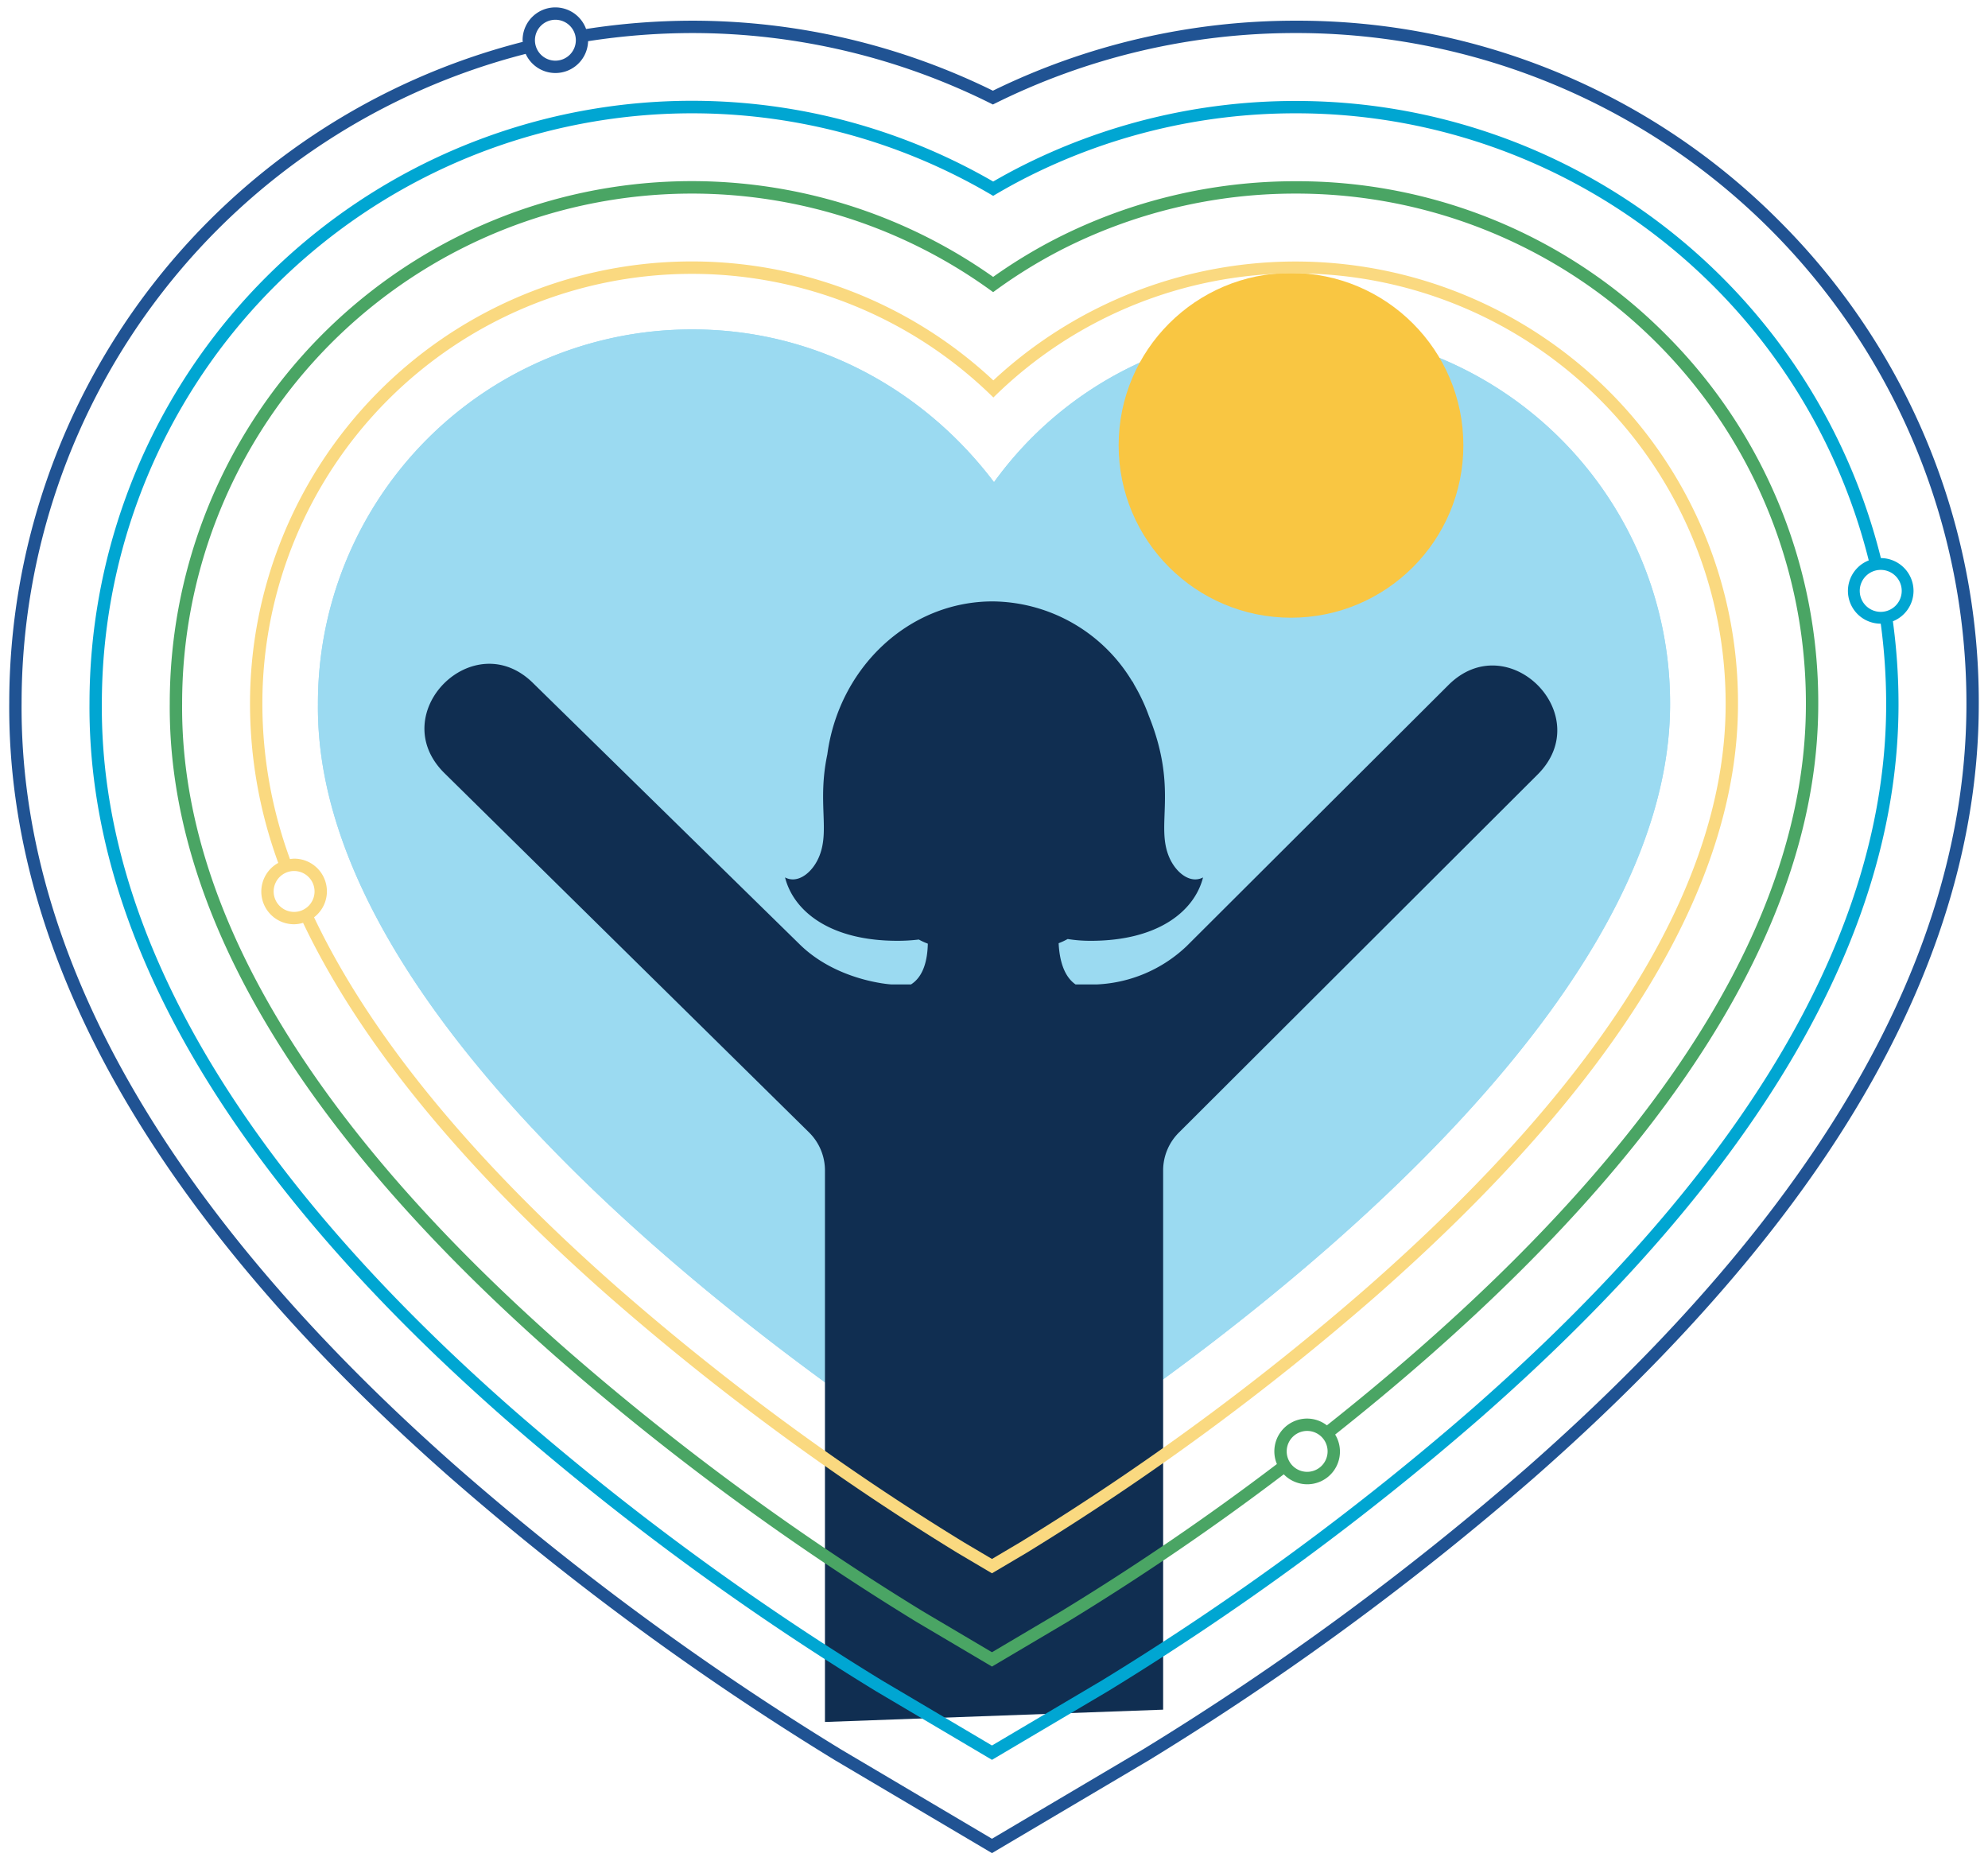 <svg xmlns="http://www.w3.org/2000/svg" xmlns:xlink="http://www.w3.org/1999/xlink" viewBox="0 0 322 302"><defs><style>.cls-1{fill:#9bdaf1;}.cls-2{fill:none;}.cls-3{clip-path:url(#clip-path);}.cls-4{fill:#102e51;}.cls-5{fill:#f9c642;}.cls-6{fill:#4aa564;}.cls-7{fill:#205393;}.cls-8{fill:#fad980;}.cls-9{fill:#00a6d2;}</style><clipPath><path class="cls-1" d="M160.672,242.015s109.834-64.977,109.834-127.975a60.53,60.53,0,0,0-60.689-60.689,59.676,59.676,0,0,0-48.815,24.737c-11.214-14.842-28.695-24.737-48.815-24.737a60.53,60.53,0,0,0-60.689,60.689c-.66,62.998,109.174,127.975,109.174,127.975"/></clipPath></defs><title>Hero heart</title><path class="cls-1" d="M160.672,242.015s109.834-64.977,109.834-127.975a60.53,60.53,0,0,0-60.689-60.689,59.676,59.676,0,0,0-48.815,24.737c-11.214-14.842-28.695-24.737-48.815-24.737a60.53,60.53,0,0,0-60.689,60.689c-.66,62.998,109.174,127.975,109.174,127.975"/><path class="cls-2" d="M160.672,242.015s109.834-64.977,109.834-127.975a60.53,60.53,0,0,0-60.689-60.689,59.676,59.676,0,0,0-48.815,24.737c-11.214-14.842-28.695-24.737-48.815-24.737a60.53,60.53,0,0,0-60.689,60.689c-.66,62.998,109.174,127.975,109.174,127.975"/><path class="cls-1" d="M160.672,242.015s109.834-64.977,109.834-127.975a60.53,60.53,0,0,0-60.689-60.689,59.676,59.676,0,0,0-48.815,24.737c-11.214-14.842-28.695-24.737-48.815-24.737a60.53,60.53,0,0,0-60.689,60.689c-.66,62.998,109.174,127.975,109.174,127.975"/><g class="cls-3"><path class="cls-4" d="M234.587,110.959l-42.378,42.26a22.547,22.547,0,0,1-14.539,6.208h-3.462c-1.951-1.349-2.609-4.075-2.739-6.673a10.958,10.958,0,0,0,1.463-.681,23.223,23.223,0,0,0,3.734.29c11.122,0,16.86-4.959,18.193-10.265-2.049,1.087-4.365-.744-5.446-3.193-2.35-5.339,1.519-10.935-3.34-22.991a29.785,29.785,0,0,0-2.319-4.947c-.115-.217-.233-.436-.354-.658l.013.089A26.658,26.658,0,0,0,160.804,97.397c-13.647,0-24.93,10.774-26.802,24.783-1.663,7.926.498,12.41-1.402,16.724-1.079,2.449-3.397,4.281-5.444,3.193,1.331,5.306,7.069,10.265,18.19,10.265a29.001,29.001,0,0,0,3.477-.204,10.723,10.723,0,0,0,1.458.667c-.054,2.603-.674,5.309-2.723,6.601h-3.214s-8.844-.513-14.934-6.603L86.397,110.681c-9.647-9.647-24.117,4.823-14.47,14.47l59.062,58.191a8.657,8.657,0,0,1,2.631,6.139v89.39L188.395,276.88V189.481a8.658,8.658,0,0,1,2.631-6.139l58.031-57.913C258.704,115.782,244.233,101.312,234.587,110.959Z"/><circle class="cls-5" cx="209.106" cy="72.121" r="27.917"/></g><path class="cls-6" d="M269.748,54.109a84.168,84.168,0,0,0-59.931-24.758A85.225,85.225,0,0,0,170.96,38.693a82.841,82.841,0,0,0-10.099,6.152A84.555,84.555,0,0,0,27.497,113.911C27.2,147.296,48.219,182.875,89.972,219.66a429.212,429.212,0,0,0,58.48,43.011l12.22,7.229,12.22-7.229a414.553,414.553,0,0,0,35.043-23.905,5.294,5.294,0,0,0,8.323-6.44c4.948-3.925,10.052-8.147,15.17-12.642,41.856-36.765,63.078-72.309,63.078-105.643A84.169,84.169,0,0,0,269.748,54.109ZM211.721,238.362a3.312,3.312,0,1,1,3.312-3.312A3.312,3.312,0,0,1,211.721,238.362Zm18.387-20.181c-5.126,4.503-10.236,8.729-15.189,12.655a5.26,5.26,0,0,0-3.198-1.098,5.309,5.309,0,0,0-4.899,7.363A412.484,412.484,0,0,1,171.873,260.95l-11.201,6.627L149.47,260.95A426.975,426.975,0,0,1,91.294,218.16c-41.3-36.386-62.09-71.458-61.796-104.238A82.567,82.567,0,0,1,160.862,47.314a80.927,80.927,0,0,1,11.013-6.843,83.216,83.216,0,0,1,37.941-9.119,82.53,82.53,0,0,1,82.689,82.689C292.506,146.774,271.512,181.812,230.107,218.181Z"/><path class="cls-7" d="M288.133,35.724a109.998,109.998,0,0,0-78.316-32.373,111.442,111.442,0,0,0-48.994,11.337A110.408,110.408,0,0,0,112.186,3.351,112.55,112.55,0,0,0,94.929,4.697,5.3,5.3,0,0,0,84.645,6.512c0,.092.022.178.027.269A110.552,110.552,0,0,0,1.498,113.79C1.173,155.026,25.155,197.207,72.784,239.169a458.476,458.476,0,0,0,62.43,45.88L160.672,300.11,186.13,285.049a462.036,462.036,0,0,0,62.456-45.831c19.036-16.721,34.491-33.625,45.937-50.243,17.241-25.033,25.983-50.245,25.983-74.934A109.998,109.998,0,0,0,288.133,35.724ZM89.957,3.2a3.312,3.312,0,1,1-3.312,3.312A3.312,3.312,0,0,1,89.957,3.2ZM247.266,237.715a459.757,459.757,0,0,1-62.154,45.612l-24.44,14.458-24.44-14.458a456.231,456.231,0,0,1-62.126-45.66C26.924,196.1,3.169,154.421,3.498,113.784A108.55,108.55,0,0,1,85.144,8.726a5.294,5.294,0,0,0,10.11-2.055,110.529,110.529,0,0,1,16.933-1.319,108.388,108.388,0,0,1,48.635,11.572A109.386,109.386,0,0,1,209.817,5.351,108.529,108.529,0,0,1,318.506,114.041C318.506,154.583,294.537,196.193,247.266,237.715Z"/><path class="cls-8" d="M260.555,63.302a71.856,71.856,0,0,0-99.663-1.698A71.551,71.551,0,0,0,40.497,113.985a75.062,75.062,0,0,0,4.574,25.763,5.294,5.294,0,0,0,2.564,9.935,5.238,5.238,0,0,0,1.456-.229c9.186,19.293,25.704,39.51,49.473,60.451a414.627,414.627,0,0,0,56.505,41.577l5.601,3.313,5.601-3.313a418.17,418.17,0,0,0,56.576-41.566c38.922-34.189,58.658-66.446,58.658-95.876A71.254,71.254,0,0,0,260.555,63.302ZM44.324,144.371a3.312,3.312,0,1,1,3.312,3.312A3.312,3.312,0,0,1,44.324,144.371ZM221.528,208.414a415.877,415.877,0,0,1-56.274,41.347l-4.582,2.711-4.582-2.711a412.323,412.323,0,0,1-56.202-41.356c-23.595-20.788-39.965-40.804-49.02-59.848a5.292,5.292,0,0,0-3.232-9.498,5.23,5.23,0,0,0-.669.068,73.155,73.155,0,0,1-4.47-25.132A69.566,69.566,0,0,1,160.9,64.376a69.656,69.656,0,0,1,118.606,49.664C279.506,142.87,259.999,174.622,221.528,208.414Z"/><path class="cls-9" d="M309.937,95.692a5.317,5.317,0,0,0-5.287-5.31,97.577,97.577,0,0,0-94.834-74.03,98.283,98.283,0,0,0-44.807,10.783q-2.1,1.081-4.142,2.265A97.576,97.576,0,0,0,14.497,113.845c-.312,37.313,22.188,76.195,66.88,115.569A443.842,443.842,0,0,0,141.833,273.86l18.839,11.145L179.511,273.86a447.372,447.372,0,0,0,60.496-44.409c44.789-39.342,67.499-78.171,67.499-115.41a99.666,99.666,0,0,0-.911-13.425A5.313,5.313,0,0,0,309.937,95.692ZM238.687,227.948a445.13,445.13,0,0,1-60.194,44.191l-17.821,10.543-17.821-10.543A441.594,441.594,0,0,1,82.7,227.914c-44.239-38.976-66.512-77.35-66.203-114.059A95.607,95.607,0,0,1,160.865,31.72q2.485-1.481,5.06-2.808a96.274,96.274,0,0,1,43.892-10.561,95.579,95.579,0,0,1,92.867,72.407,5.305,5.305,0,0,0,1.941,10.245l.004,0a97.656,97.656,0,0,1,.877,13.037C305.506,150.679,283.025,189.003,238.687,227.948ZM304.625,99.091a3.399,3.399,0,1,1,3.4-3.399A3.403,3.403,0,0,1,304.625,99.091Z"/></svg>
